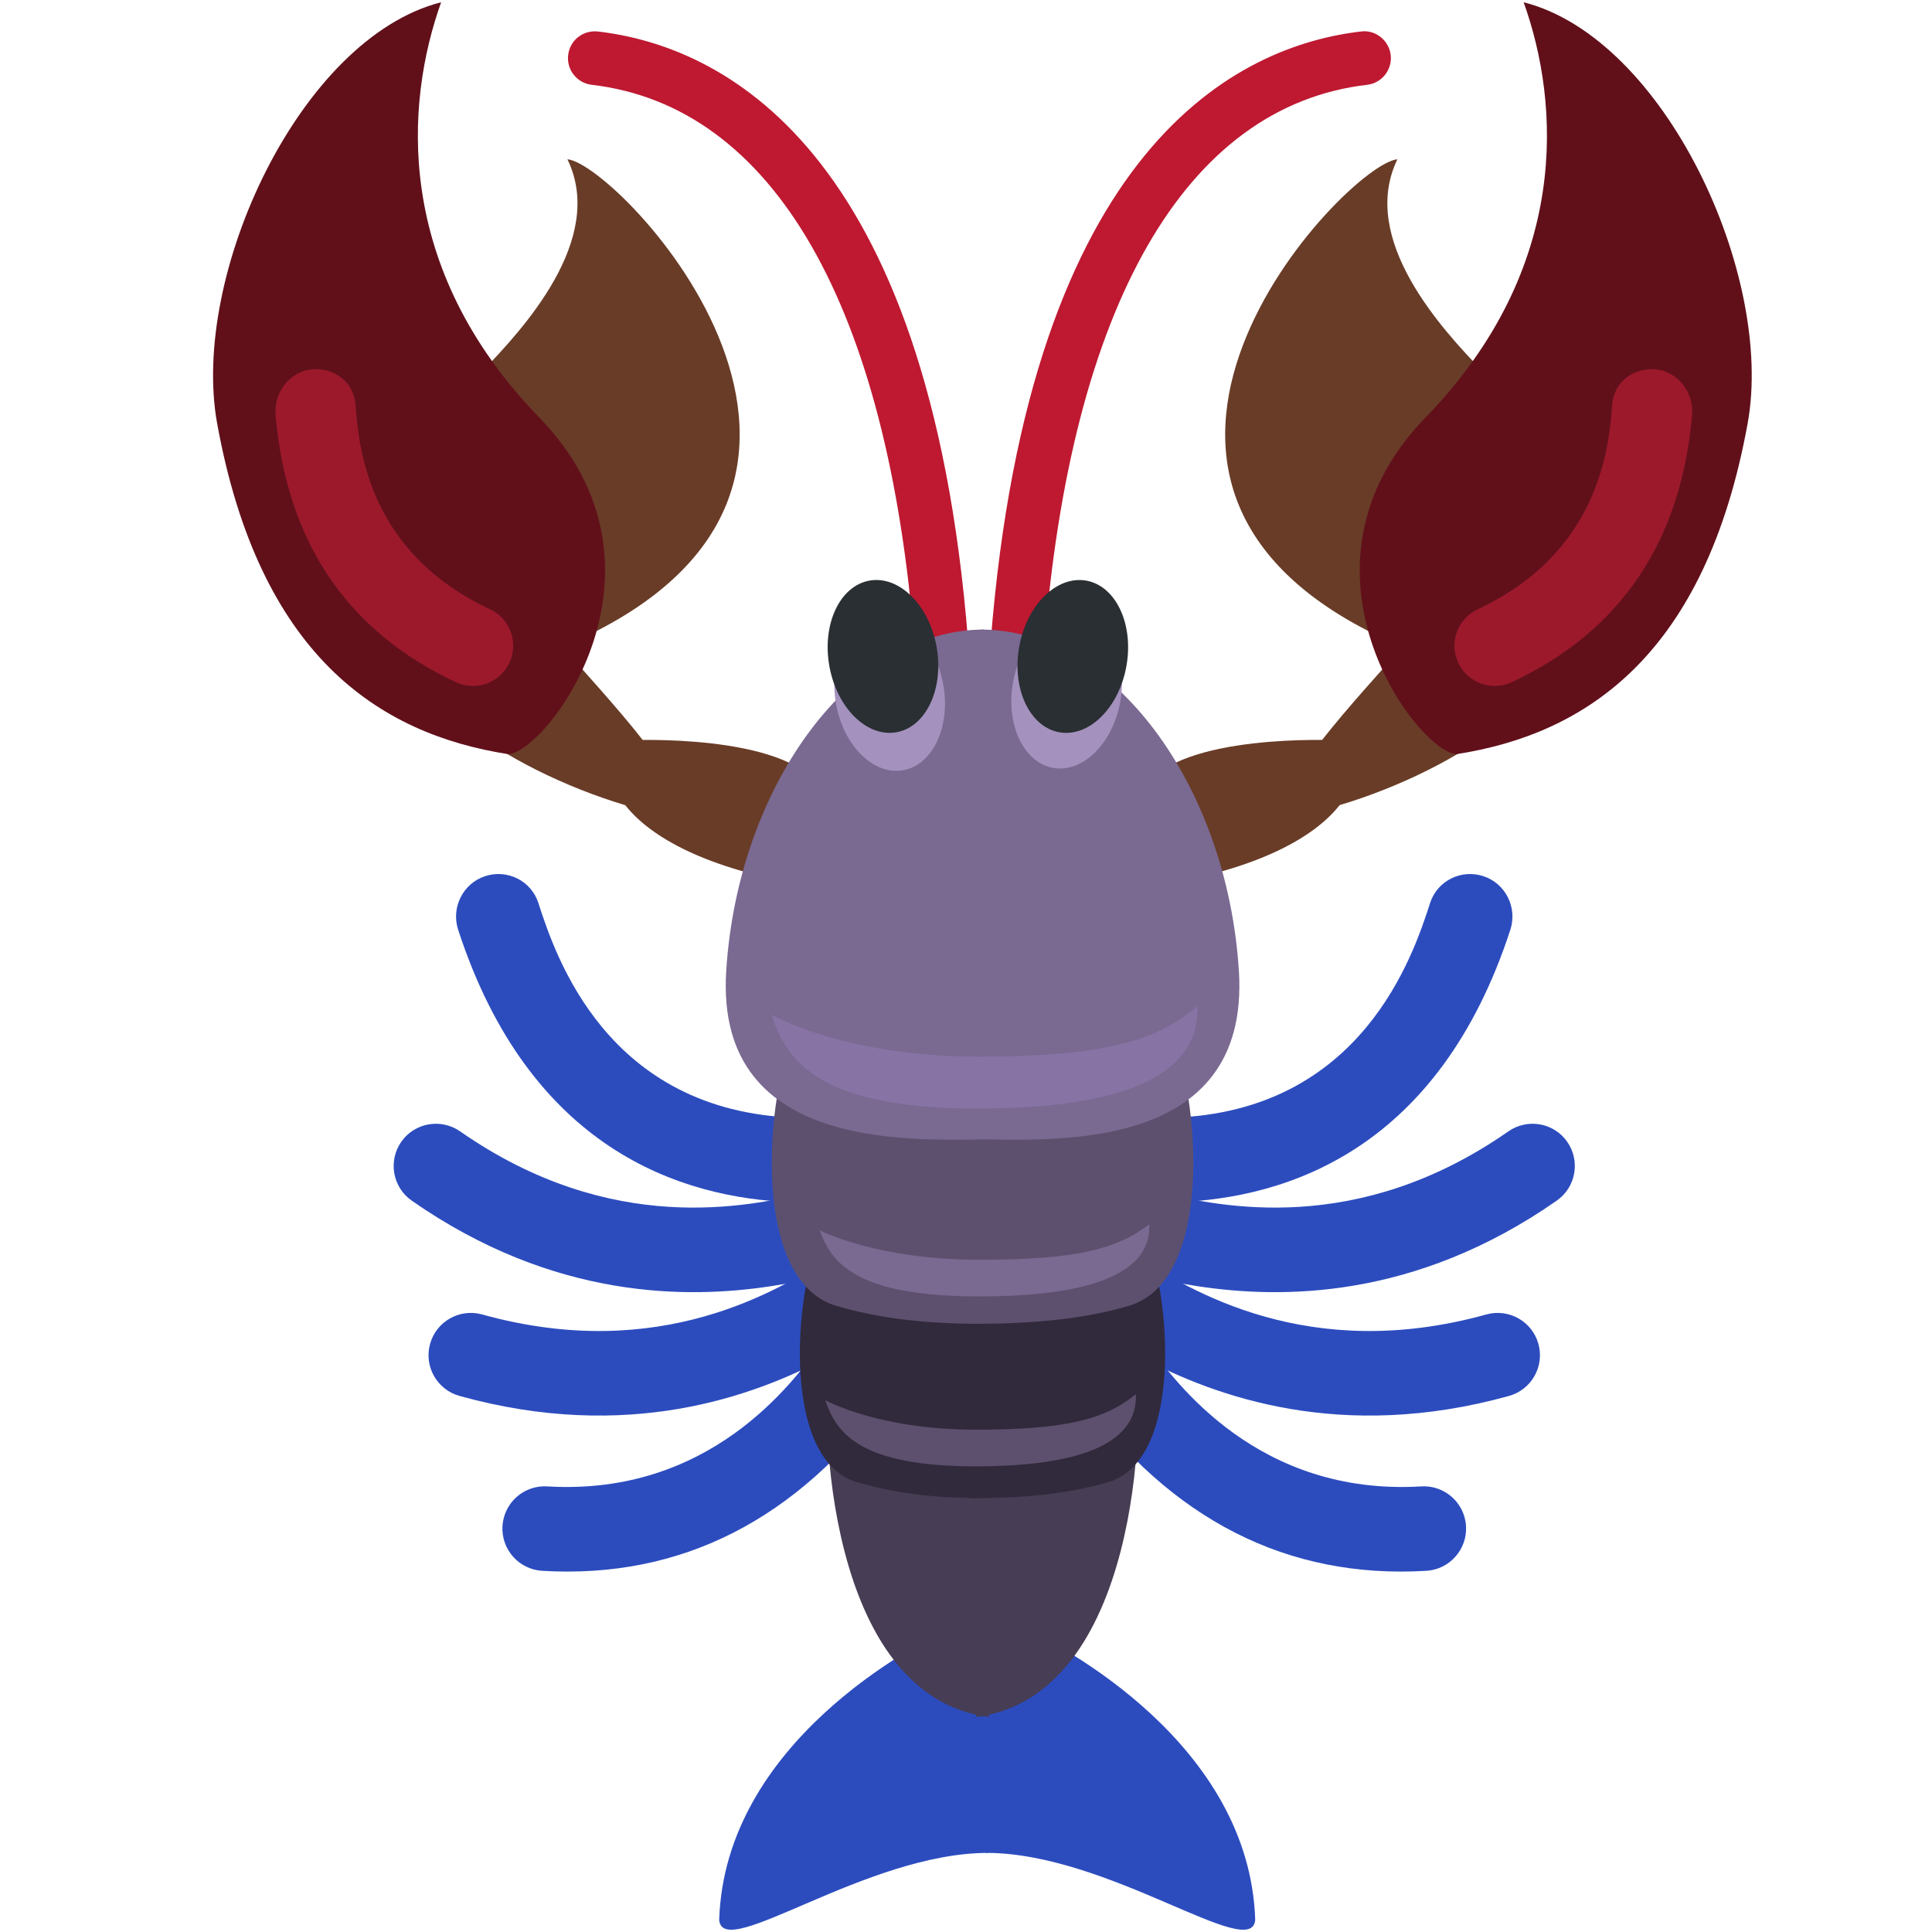 <svg width="200" height="200" viewBox="0 0 200 200" fill="none" xmlns="http://www.w3.org/2000/svg">
<g clip-path="url(#clip0_304_63)">
<g clip-path="url(#clip1_304_63)">
<path d="M82.483 124.456H82.128C70.367 124.072 54.8 118.867 47.428 96.25C46.678 93.956 47.922 91.45 50.222 90.7C52.522 89.95 54.983 91.172 55.733 93.472L55.75 93.533C57.483 98.861 62.767 115.067 82.417 115.706C84.833 115.789 86.728 117.806 86.65 120.217C86.572 122.522 84.739 124.344 82.483 124.456ZM52.772 155.772C53.611 154.544 55.056 153.778 56.65 153.872C73.505 154.878 82.083 143.106 84.906 139.239C86.328 137.283 89.067 136.856 91.017 138.278C92.972 139.7 93.317 142.428 91.978 144.389C82.544 157.333 70.483 163.467 56.128 162.611C53.717 162.467 51.872 160.394 52.017 157.978C52.072 157.156 52.344 156.4 52.772 155.772Z" fill="#2C4CBE"/>
<path d="M79.789 133.15C82.128 132.794 84.05 132.367 85.467 132.039L86.461 131.817C88.828 131.306 90.322 128.978 89.811 126.611C89.3 124.25 86.95 122.733 84.606 123.261L83.534 123.5C77.495 124.861 63.339 128.078 47.628 117.117C45.645 115.739 42.911 116.222 41.539 118.2C40.156 120.183 40.645 122.911 42.622 124.289C57.428 134.622 71.317 134.433 79.789 133.15Z" fill="#2C4CBE"/>
<path d="M85.572 140.544C87.661 139.439 91.422 137.078 91.422 137.078C93.483 135.811 94.128 133.122 92.861 131.056C91.6 129 88.872 128.344 86.839 129.617L85.906 130.2C80.661 133.483 68.372 141.206 49.911 136.072C47.583 135.428 45.167 136.789 44.522 139.117C43.872 141.444 45.239 143.861 47.567 144.506C64.961 149.339 78.005 144.556 85.572 140.544Z" fill="#2C4CBE"/>
<path d="M121.294 124.456H121.65C133.411 124.072 148.978 118.867 156.35 96.25C157.1 93.956 155.855 91.45 153.555 90.7C151.255 89.95 148.794 91.172 148.044 93.472L148.028 93.533C146.294 98.861 141.011 115.067 121.361 115.706C118.944 115.789 117.05 117.806 117.128 120.217C117.211 122.522 119.039 124.344 121.294 124.456ZM151.005 155.772C150.167 154.544 148.722 153.778 147.128 153.872C130.272 154.878 121.694 143.106 118.872 139.239C117.45 137.283 114.711 136.856 112.761 138.278C110.805 139.7 110.461 142.428 111.8 144.389C121.233 157.333 133.294 163.467 147.65 162.611C150.061 162.467 151.905 160.394 151.761 157.978C151.711 157.156 151.439 156.4 151.005 155.772Z" fill="#2C4CBE"/>
<path d="M123.989 133.15C121.65 132.794 119.727 132.367 118.311 132.039L117.316 131.817C114.95 131.306 113.455 128.978 113.966 126.611C114.477 124.25 116.827 122.733 119.172 123.261L120.244 123.5C126.283 124.861 140.439 128.078 156.15 117.117C158.133 115.739 160.866 116.222 162.239 118.2C163.622 120.183 163.133 122.911 161.155 124.289C146.355 134.622 132.461 134.433 123.989 133.15Z" fill="#2C4CBE"/>
<path d="M118.205 140.544C116.116 139.439 112.355 137.078 112.355 137.078C110.294 135.811 109.65 133.122 110.916 131.056C112.178 129 114.905 128.344 116.939 129.617L117.872 130.2C123.116 133.483 135.405 141.206 153.866 136.072C156.194 135.428 158.611 136.789 159.255 139.117C159.905 141.444 158.539 143.861 156.211 144.506C138.816 149.339 125.772 144.556 118.205 140.544Z" fill="#2C4CBE"/>
<path d="M98.639 168.422C94.606 170.25 75.028 180.483 74.45 198.755C74.834 203.139 89.617 191.811 102.284 191.811V172.622L98.639 168.422Z" fill="#2C4CBE"/>
<path d="M58.739 16.489C62.772 24.783 54.084 34.128 49.906 38.455C49.906 38.455 52.45 66.133 58.406 66.894C96.278 50.705 64.011 16.916 58.739 16.489Z" fill="#693C27"/>
<path d="M42.417 66.739C43.156 74.678 58.944 82.789 70.322 84.667C71.778 81.5 62.8 72.239 57.95 66.633C55.239 63.5 54.056 56.056 45.811 59.294C37.567 62.533 42.417 66.739 42.417 66.739Z" fill="#693C27"/>
<path d="M129.939 198.756C129.361 180.483 109.783 170.25 105.75 168.422L102.105 172.622V191.811C114.772 191.811 129.555 203.139 129.939 198.756Z" fill="#2C4CBE"/>
<path d="M65.233 76.628C61.594 76.628 60.622 86.372 79.061 90.761C97.5 95.15 87.728 85.883 84.883 81.5C81.239 75.894 65.233 76.628 65.233 76.628Z" fill="#693C27"/>
<path d="M85.917 141.011C84.878 146.494 85.5 175.55 102.367 177.744V138.822L85.917 141.011Z" fill="#473D54"/>
<path d="M153.494 38.455C149.317 34.128 140.628 24.783 144.661 16.489C139.389 16.916 107.122 50.705 144.994 66.894C150.95 66.133 153.494 38.455 153.494 38.455Z" fill="#693C27"/>
<path d="M160.978 66.739C160.239 74.678 144.45 82.789 133.072 84.667C131.617 81.5 140.594 72.239 145.444 66.633C148.156 63.5 149.339 56.056 157.583 59.294C165.828 62.533 160.978 66.739 160.978 66.739Z" fill="#693C27"/>
<path d="M138.167 76.628C141.805 76.628 142.778 86.372 124.339 90.761C105.9 95.15 115.672 85.883 118.517 81.5C122.155 75.894 138.167 76.628 138.167 76.628Z" fill="#693C27"/>
<path d="M157.728 0.233C172.356 3.956 183.7 28.522 180.917 43.828C176.572 67.728 164.295 75.978 150.761 78.072C146.606 77.75 132.467 58.772 147.561 43.228C162.656 27.683 161.478 10.694 157.728 0.233Z" fill="#61101A"/>
<path d="M97.45 69.445C96.016 69.445 94.794 68.339 94.683 66.883C91.916 31.606 80.044 10.972 61.25 8.778C59.728 8.6 58.633 7.222 58.816 5.694C58.994 4.178 60.339 3.094 61.9 3.261C74.478 4.728 96.178 14.889 100.222 66.45C100.339 67.978 99.2 69.317 97.672 69.439L97.45 69.445ZM105.328 69.445L105.105 69.439C103.578 69.322 102.433 67.983 102.555 66.45C106.6 14.889 128.305 4.728 140.883 3.261C142.383 3.05 143.783 4.172 143.966 5.694C144.139 7.217 143.05 8.6 141.528 8.778C122.733 10.972 110.861 31.606 108.094 66.883C107.983 68.339 106.766 69.445 105.328 69.445Z" fill="#BE1931"/>
<path d="M102.117 128C102.117 133.556 102.222 146.478 102.222 155.089C99.022 155.089 93.939 155 88.678 153.422C80.361 150.922 82.494 131.75 85.267 127.306L102.117 128Z" fill="#312A3C"/>
<path d="M101.861 106.883C101.861 113.067 101.984 127.45 101.984 137.039C98.345 137.039 92.561 136.944 86.578 135.183C77.117 132.4 79.545 111.061 82.695 106.111L101.861 106.883Z" fill="#5D506E"/>
<path d="M101.861 65.172C101.861 77.222 103.411 114.183 103.411 117.933C95.65 117.933 73.961 119.805 75.178 100.522C76.389 81.244 88.278 65.172 101.861 65.172Z" fill="#7A6991"/>
<path d="M117.511 141.011C118.55 146.494 117.928 175.55 101.061 177.744V138.822L117.511 141.011Z" fill="#473D54"/>
<path d="M101.305 128C101.305 133.556 100.461 146.478 100.461 155.089C103.661 155.089 109.483 155 114.739 153.422C123.055 150.922 120.922 131.75 118.15 127.306L101.305 128Z" fill="#312A3C"/>
<path d="M101.567 106.883C101.567 113.067 100.65 127.45 100.65 137.039C104.289 137.039 110.872 136.944 116.85 135.183C126.311 132.4 123.883 111.061 120.733 106.111L101.567 106.883Z" fill="#5D506E"/>
<path d="M101.567 65.172C101.567 77.222 100.4 114.183 100.4 117.933C108.161 117.933 129.461 119.805 128.25 100.522C127.039 81.239 115.15 65.172 101.567 65.172Z" fill="#7A6991"/>
<path d="M22.478 43.828C19.695 28.522 31.039 3.956 45.667 0.233C41.922 10.694 40.739 27.683 55.834 43.228C70.928 58.772 56.789 77.75 52.633 78.072C39.1 75.978 26.822 67.728 22.478 43.828Z" fill="#61101A"/>
<path d="M93.492 79.735C96.559 79.19 98.42 75.234 97.651 70.899C96.881 66.564 93.771 63.491 90.705 64.036C87.639 64.58 85.777 68.536 86.546 72.871C87.316 77.206 90.426 80.279 93.492 79.735Z" fill="#A491BD"/>
<path d="M115.969 72.63C116.738 68.294 114.876 64.339 111.809 63.795C108.743 63.251 105.634 66.324 104.864 70.659C104.095 74.995 105.957 78.95 109.024 79.494C112.09 80.038 115.2 76.965 115.969 72.63Z" fill="#A491BD"/>
<path d="M92.798 75.802C95.864 75.258 97.726 71.302 96.956 66.967C96.187 62.632 93.077 59.559 90.01 60.103C86.944 60.648 85.082 64.603 85.852 68.939C86.622 73.274 89.732 76.347 92.798 75.802Z" fill="#292F33"/>
<path d="M116.608 68.941C117.377 64.605 115.515 60.65 112.448 60.106C109.382 59.562 106.273 62.635 105.504 66.97C104.734 71.306 106.597 75.261 109.663 75.805C112.729 76.349 115.839 73.276 116.608 68.941Z" fill="#292F33"/>
<path d="M79.861 105.033C81.422 109.722 84.55 114.756 101.217 114.756C112.85 114.756 124.306 112.672 123.961 104.167C119.622 107.811 114.239 109.378 101.217 109.378C87.328 109.378 79.861 105.033 79.861 105.033Z" fill="#8873A5"/>
<path d="M84.844 127.35C86.055 130.655 88.472 134.205 101.372 134.205C110.372 134.205 119.244 132.739 118.972 126.739C115.611 129.311 111.45 130.411 101.372 130.411C90.622 130.405 84.844 127.35 84.844 127.35Z" fill="#7A6991"/>
<path d="M85.422 144.939C86.561 148.245 88.839 151.795 100.995 151.795C109.478 151.795 117.833 150.328 117.583 144.328C114.417 146.9 110.495 148 100.995 148C90.867 148 85.422 144.939 85.422 144.939Z" fill="#5D506E"/>
<path d="M48.956 71.006C48.367 71.006 47.767 70.883 47.2 70.617C35.945 65.372 29.661 56.061 28.528 42.95C28.328 40.661 30 38.439 32.289 38.239C34.584 38.039 36.584 39.522 36.789 41.811L36.822 42.233C37.178 46.328 38.117 57.194 50.717 63.067C52.8 64.039 53.706 66.517 52.733 68.606C52.028 70.117 50.528 71.006 48.956 71.006Z" fill="#9C192C"/>
<path d="M154.736 71.006C155.325 71.006 155.925 70.883 156.491 70.617C167.747 65.372 174.03 56.061 175.163 42.95C175.363 40.661 173.691 38.439 171.402 38.239C169.108 38.039 167.108 39.522 166.902 41.811L166.869 42.233C166.513 46.328 165.575 57.194 152.975 63.067C150.891 64.039 149.986 66.517 150.958 68.606C151.663 70.117 153.163 71.006 154.736 71.006Z" fill="#9C192C"/>
</g>
</g>
<defs>
<clipPath id="clip0_304_63">
<rect width="200" height="200" fill="white"/>
</clipPath>
<clipPath id="clip1_304_63">
<rect width="200" height="200" fill="white"/>
</clipPath>
</defs>
</svg>
